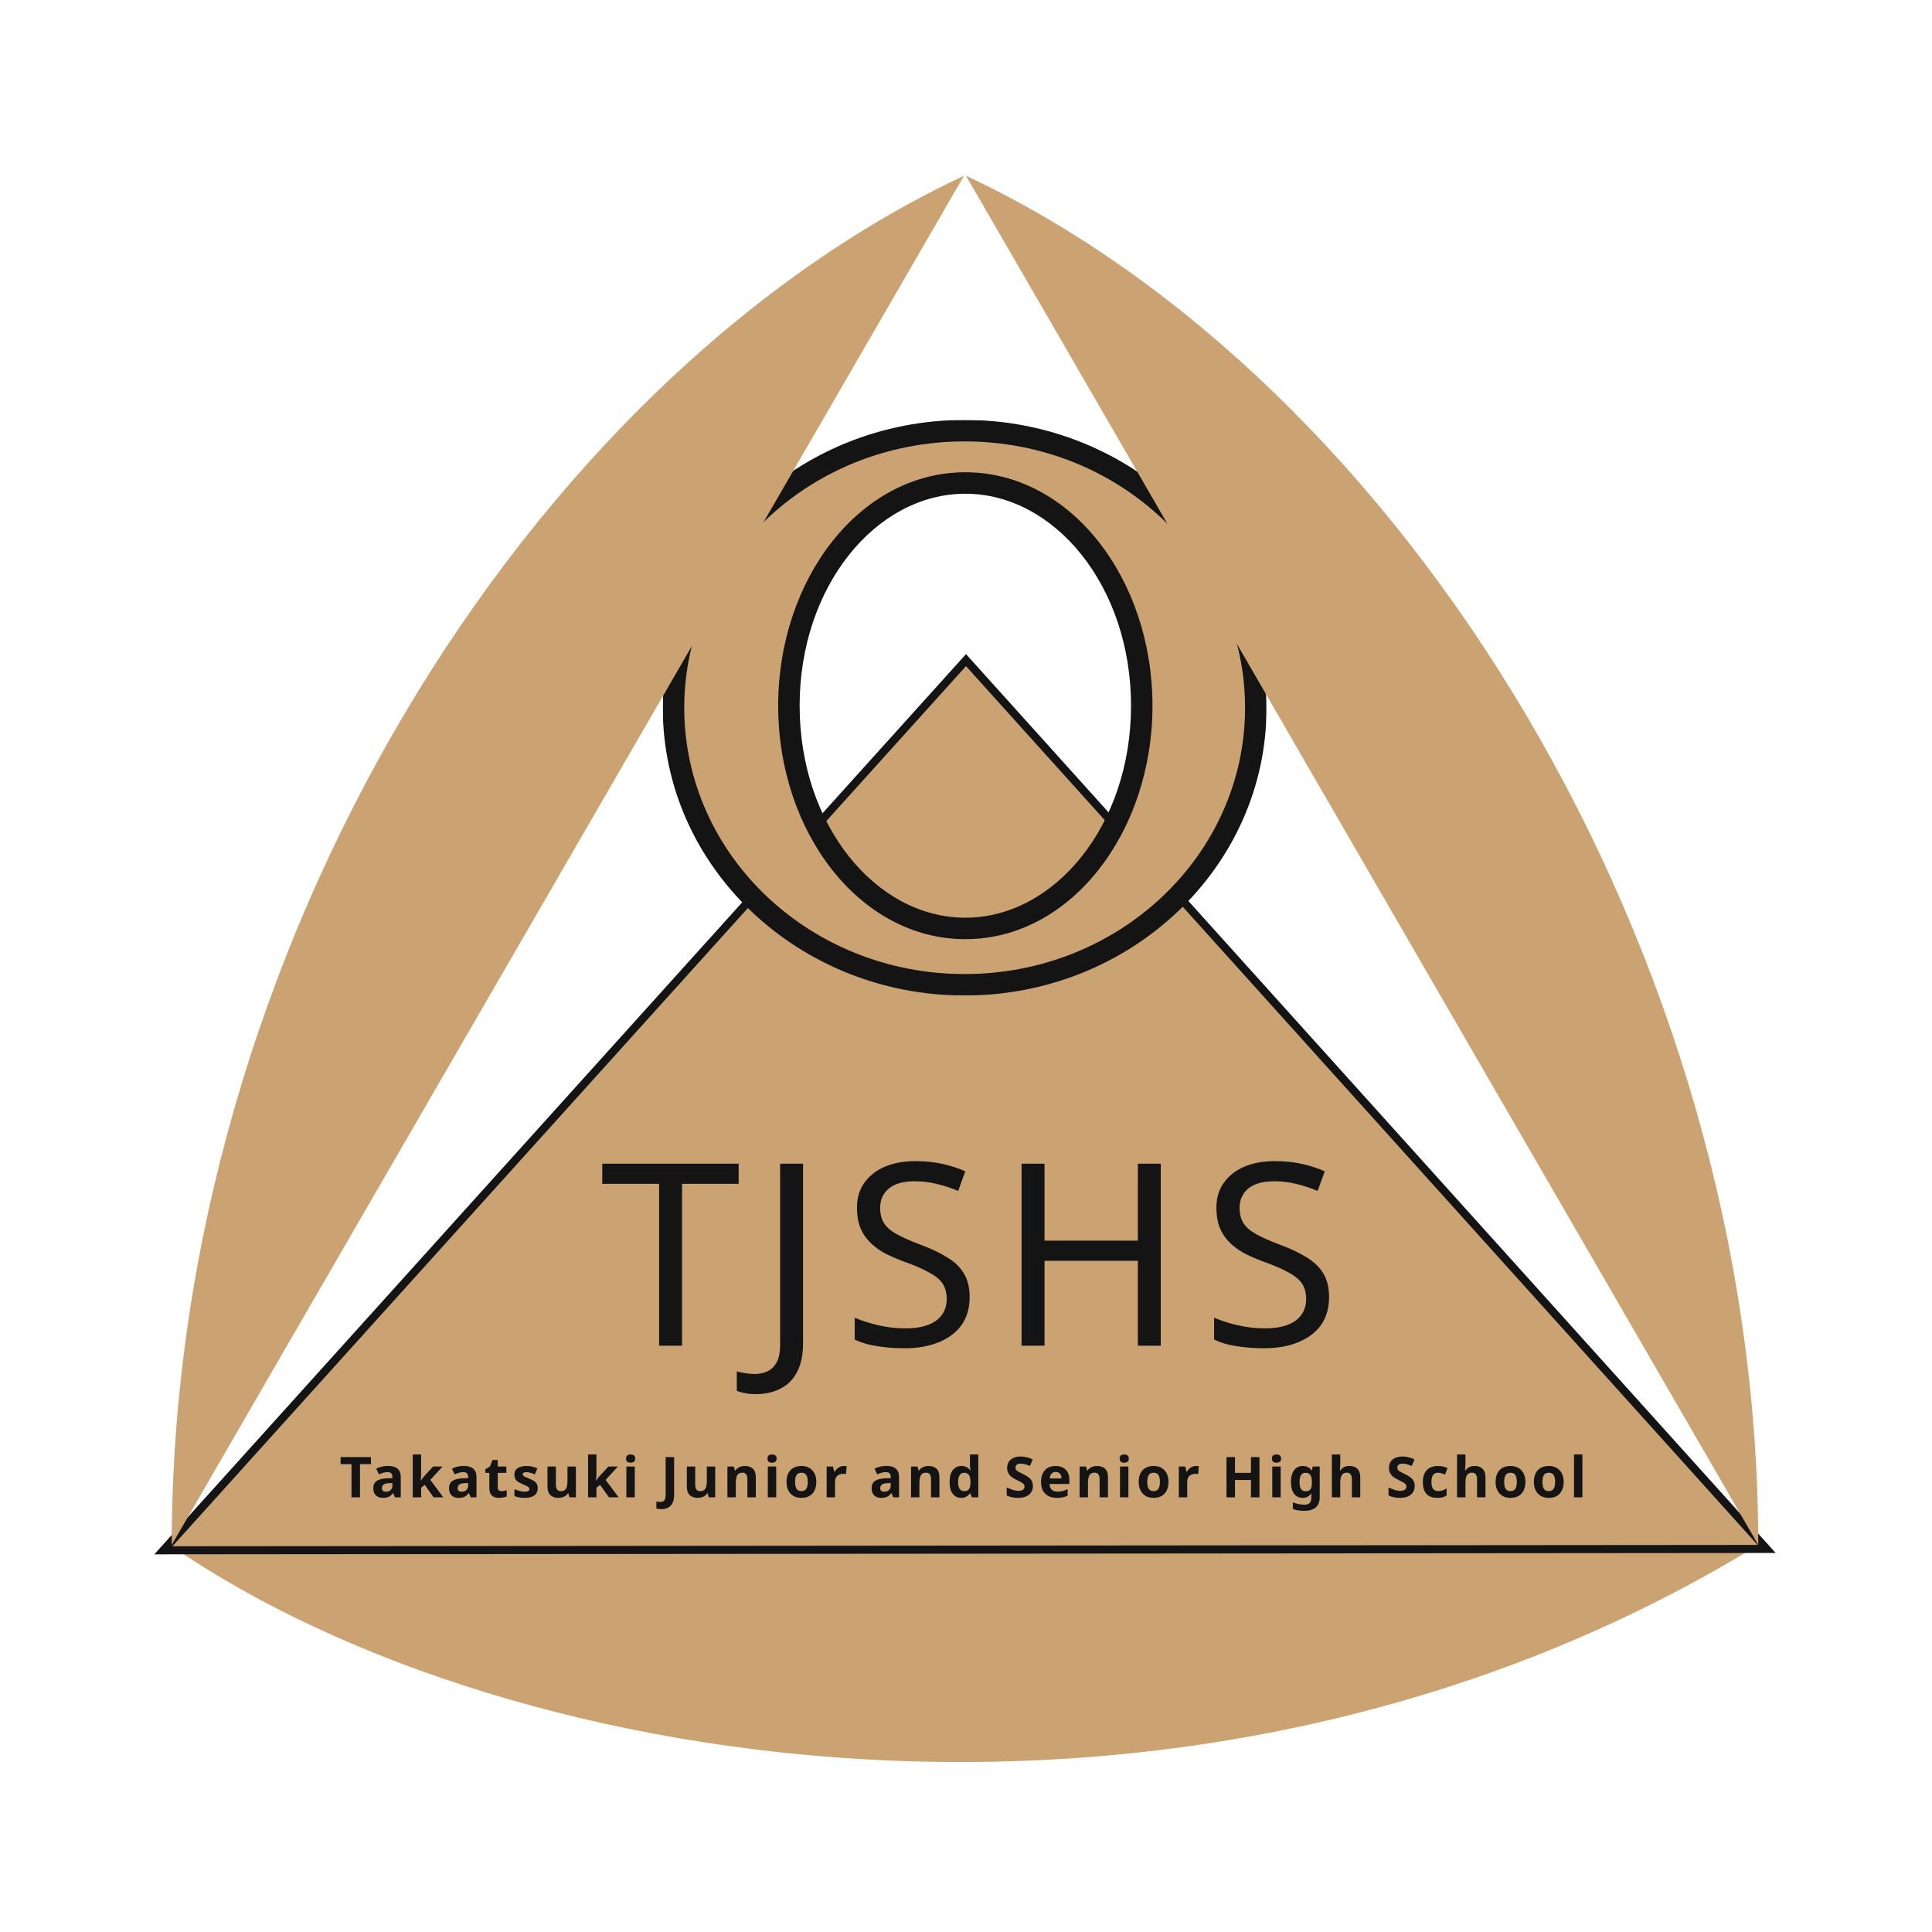 <svg width="1440" height="1440" viewBox="0 0 1440 1440" fill="none" xmlns="http://www.w3.org/2000/svg">
<path d="M128 1152.5L1310.5 1151.5C899.5 1403.5 383 1327.5 128 1152.5Z" fill="#CBA373"/>
<path d="M722.229 494.492L1312.23 1149.49L1316.73 1154.49L1310 1154.5L128.503 1155.5L121.75 1155.51L126.272 1150.49L717.772 494.491L720.001 492.019L722.229 494.492Z" fill="#CBA373" stroke="#141414" stroke-width="6"/>
<mask id="path-3-outside-1_1_2" maskUnits="userSpaceOnUse" x="494" y="313" width="450" height="429" fill="black">
<rect fill="white" x="494" y="313" width="450" height="429"/>
<path d="M719 321C838.846 321 936 413.453 936 527.5C936 641.547 838.846 734 719 734C599.154 734 502 641.547 502 527.5C502 413.453 599.154 321 719 321ZM719.5 360C646.875 360 588 434.321 588 526C588 617.679 646.875 692 719.5 692C792.125 692 851 617.679 851 526C851 434.321 792.125 360 719.5 360Z"/>
</mask>
<path d="M719 321C838.846 321 936 413.453 936 527.5C936 641.547 838.846 734 719 734C599.154 734 502 641.547 502 527.5C502 413.453 599.154 321 719 321ZM719.5 360C646.875 360 588 434.321 588 526C588 617.679 646.875 692 719.5 692C792.125 692 851 617.679 851 526C851 434.321 792.125 360 719.5 360Z" fill="#CBA373"/>
<path d="M719 321V329C834.806 329 928 418.241 928 527.5H936H944C944 408.666 842.886 313 719 313V321ZM936 527.5H928C928 636.759 834.806 726 719 726V734V742C842.886 742 944 646.334 944 527.5H936ZM719 734V726C603.194 726 510 636.759 510 527.5H502H494C494 646.334 595.114 742 719 742V734ZM502 527.5H510C510 418.241 603.194 329 719 329V321V313C595.114 313 494 408.666 494 527.5H502ZM719.5 360V352C640.819 352 580 431.741 580 526H588H596C596 436.901 652.93 368 719.5 368V360ZM588 526H580C580 620.259 640.819 700 719.5 700V692V684C652.93 684 596 615.099 596 526H588ZM719.5 692V700C798.181 700 859 620.259 859 526H851H843C843 615.099 786.07 684 719.5 684V692ZM851 526H859C859 431.741 798.181 352 719.5 352V360V368C786.07 368 843 436.901 843 526H851Z" fill="#141414" mask="url(#path-3-outside-1_1_2)"/>
<path d="M718.5 131L128 1151.5C128 708 394 283 718.5 131Z" fill="#CBA373"/>
<path d="M720 131L1310.5 1151.5C1310.5 708 1044.5 283 720 131Z" fill="#CBA373"/>
<path d="M508.37 1003H491.27V882.35H448.9V867.34H550.55V882.35H508.37V1003ZM563.216 1039.1C560.176 1039.1 557.516 1038.85 555.236 1038.34C552.956 1037.96 550.93 1037.39 549.156 1036.63V1022.19C551.183 1022.7 553.336 1023.14 555.616 1023.52C557.896 1023.9 560.303 1024.09 562.836 1024.09C566.003 1024.09 568.98 1023.46 571.766 1022.19C574.68 1020.92 577.023 1018.71 578.796 1015.54C580.57 1012.37 581.456 1007.94 581.456 1002.24V867.34H598.556V1000.91C598.556 1009.65 597.1 1016.81 594.186 1022.38C591.273 1028.08 587.156 1032.26 581.836 1034.92C576.516 1037.71 570.31 1039.1 563.216 1039.1ZM722.709 966.71C722.709 974.817 720.746 981.72 716.819 987.42C712.893 992.993 707.256 997.3 699.909 1000.34C692.689 1003.38 684.139 1004.9 674.259 1004.9C669.193 1004.9 664.316 1004.65 659.629 1004.14C655.069 1003.63 650.889 1002.94 647.089 1002.05C643.289 1001.04 639.933 999.833 637.019 998.44V982.1C641.579 984.127 647.216 985.963 653.929 987.61C660.769 989.257 667.799 990.08 675.019 990.08C681.733 990.08 687.369 989.193 691.929 987.42C696.489 985.647 699.909 983.113 702.189 979.82C704.469 976.527 705.609 972.663 705.609 968.23C705.609 963.797 704.659 960.06 702.759 957.02C700.859 953.98 697.566 951.193 692.879 948.66C688.319 946 681.923 943.213 673.689 940.3C667.863 938.147 662.733 935.867 658.299 933.46C653.993 930.927 650.383 928.077 647.469 924.91C644.556 921.743 642.339 918.133 640.819 914.08C639.426 910.027 638.729 905.34 638.729 900.02C638.729 892.8 640.566 886.657 644.239 881.59C647.913 876.397 652.979 872.407 659.439 869.62C666.026 866.833 673.563 865.44 682.049 865.44C689.523 865.44 696.363 866.137 702.569 867.53C708.776 868.923 714.413 870.76 719.479 873.04L714.159 887.67C709.473 885.643 704.343 883.933 698.769 882.54C693.323 881.147 687.623 880.45 681.669 880.45C675.969 880.45 671.219 881.273 667.419 882.92C663.619 884.567 660.769 886.91 658.869 889.95C656.969 892.863 656.019 896.283 656.019 900.21C656.019 904.77 656.969 908.57 658.869 911.61C660.769 914.65 663.873 917.373 668.179 919.78C672.486 922.187 678.313 924.783 685.659 927.57C693.639 930.483 700.353 933.65 705.799 937.07C711.373 940.363 715.553 944.353 718.339 949.04C721.253 953.727 722.709 959.617 722.709 966.71ZM865.177 1003H848.077V939.73H778.537V1003H761.437V867.34H778.537V924.72H848.077V867.34H865.177V1003ZM990.617 966.71C990.617 974.817 988.653 981.72 984.727 987.42C980.8 992.993 975.163 997.3 967.817 1000.34C960.597 1003.38 952.047 1004.9 942.167 1004.9C937.1 1004.9 932.223 1004.65 927.537 1004.14C922.977 1003.63 918.797 1002.94 914.997 1002.05C911.197 1001.04 907.84 999.833 904.927 998.44V982.1C909.487 984.127 915.123 985.963 921.837 987.61C928.677 989.257 935.707 990.08 942.927 990.08C949.64 990.08 955.277 989.193 959.837 987.42C964.397 985.647 967.817 983.113 970.097 979.82C972.377 976.527 973.517 972.663 973.517 968.23C973.517 963.797 972.567 960.06 970.667 957.02C968.767 953.98 965.473 951.193 960.787 948.66C956.227 946 949.83 943.213 941.597 940.3C935.77 938.147 930.64 935.867 926.207 933.46C921.9 930.927 918.29 928.077 915.377 924.91C912.463 921.743 910.247 918.133 908.727 914.08C907.333 910.027 906.637 905.34 906.637 900.02C906.637 892.8 908.473 886.657 912.147 881.59C915.82 876.397 920.887 872.407 927.347 869.62C933.933 866.833 941.47 865.44 949.957 865.44C957.43 865.44 964.27 866.137 970.477 867.53C976.683 868.923 982.32 870.76 987.387 873.04L982.067 887.67C977.38 885.643 972.25 883.933 966.677 882.54C961.23 881.147 955.53 880.45 949.577 880.45C943.877 880.45 939.127 881.273 935.327 882.92C931.527 884.567 928.677 886.91 926.777 889.95C924.877 892.863 923.927 896.283 923.927 900.21C923.927 904.77 924.877 908.57 926.777 911.61C928.677 914.65 931.78 917.373 936.087 919.78C940.393 922.187 946.22 924.783 953.567 927.57C961.547 930.483 968.26 933.65 973.707 937.07C979.28 940.363 983.46 944.353 986.247 949.04C989.16 953.727 990.617 959.617 990.617 966.71Z" fill="#141414"/>
<path d="M268.33 1116H261.988V1091.3H253.84V1086.01H276.478V1091.3H268.33V1116ZM289.163 1092.61C292.243 1092.61 294.595 1093.28 296.219 1094.62C297.871 1095.94 298.697 1097.97 298.697 1100.71V1116H294.329L293.111 1112.89H292.943C292.299 1113.7 291.627 1114.38 290.927 1114.91C290.255 1115.44 289.471 1115.82 288.575 1116.04C287.707 1116.29 286.629 1116.42 285.341 1116.42C283.997 1116.42 282.779 1116.17 281.687 1115.66C280.623 1115.13 279.783 1114.33 279.167 1113.27C278.551 1112.18 278.243 1110.81 278.243 1109.15C278.243 1106.72 279.097 1104.93 280.805 1103.78C282.513 1102.6 285.075 1101.96 288.491 1101.85L292.481 1101.72V1100.71C292.481 1099.51 292.159 1098.63 291.515 1098.07C290.899 1097.51 290.031 1097.23 288.911 1097.23C287.791 1097.23 286.699 1097.39 285.635 1097.73C284.571 1098.04 283.507 1098.43 282.443 1098.91L280.385 1094.66C281.617 1094.02 282.975 1093.52 284.459 1093.15C285.971 1092.79 287.539 1092.61 289.163 1092.61ZM290.045 1105.46C288.029 1105.51 286.629 1105.88 285.845 1106.55C285.061 1107.22 284.669 1108.1 284.669 1109.2C284.669 1110.15 284.949 1110.83 285.509 1111.25C286.069 1111.65 286.797 1111.84 287.693 1111.84C289.037 1111.84 290.171 1111.45 291.095 1110.67C292.019 1109.85 292.481 1108.72 292.481 1107.26V1105.37L290.045 1105.46ZM313.881 1098.36C313.881 1099.23 313.839 1100.1 313.755 1100.96C313.699 1101.8 313.629 1102.66 313.545 1103.53H313.629C313.909 1103.13 314.189 1102.74 314.469 1102.35C314.777 1101.96 315.085 1101.57 315.393 1101.17C315.701 1100.78 316.023 1100.4 316.359 1100.04L322.785 1093.07H329.841L320.727 1103.02L330.387 1116H323.163L316.569 1106.72L313.881 1108.86V1116H307.623V1084.08H313.881V1098.36ZM345.596 1092.61C348.676 1092.61 351.028 1093.28 352.652 1094.62C354.304 1095.94 355.13 1097.97 355.13 1100.71V1116H350.762L349.544 1112.89H349.376C348.732 1113.7 348.06 1114.38 347.36 1114.91C346.688 1115.44 345.904 1115.82 345.008 1116.04C344.14 1116.29 343.062 1116.42 341.774 1116.42C340.43 1116.42 339.212 1116.17 338.12 1115.66C337.056 1115.13 336.216 1114.33 335.6 1113.27C334.984 1112.18 334.676 1110.81 334.676 1109.15C334.676 1106.72 335.53 1104.93 337.238 1103.78C338.946 1102.6 341.508 1101.96 344.924 1101.85L348.914 1101.72V1100.71C348.914 1099.51 348.592 1098.63 347.948 1098.07C347.332 1097.51 346.464 1097.23 345.344 1097.23C344.224 1097.23 343.132 1097.39 342.068 1097.73C341.004 1098.04 339.94 1098.43 338.876 1098.91L336.818 1094.66C338.05 1094.02 339.408 1093.52 340.892 1093.15C342.404 1092.79 343.972 1092.61 345.596 1092.61ZM346.478 1105.46C344.462 1105.51 343.062 1105.88 342.278 1106.55C341.494 1107.22 341.102 1108.1 341.102 1109.2C341.102 1110.15 341.382 1110.83 341.942 1111.25C342.502 1111.65 343.23 1111.84 344.126 1111.84C345.47 1111.84 346.604 1111.45 347.528 1110.67C348.452 1109.85 348.914 1108.72 348.914 1107.26V1105.37L346.478 1105.46ZM373.715 1111.42C374.415 1111.42 375.087 1111.35 375.731 1111.21C376.375 1111.07 377.019 1110.9 377.663 1110.71V1115.37C376.991 1115.65 376.151 1115.89 375.143 1116.08C374.163 1116.31 373.085 1116.42 371.909 1116.42C370.537 1116.42 369.305 1116.2 368.213 1115.75C367.149 1115.3 366.295 1114.53 365.651 1113.44C365.035 1112.32 364.727 1110.78 364.727 1108.82V1097.77H361.745V1095.13L365.189 1093.03L366.995 1088.2H370.985V1093.07H377.411V1097.77H370.985V1108.82C370.985 1109.69 371.237 1110.34 371.741 1110.79C372.245 1111.21 372.903 1111.42 373.715 1111.42ZM400.788 1109.2C400.788 1110.74 400.424 1112.05 399.696 1113.14C398.968 1114.21 397.876 1115.02 396.42 1115.58C394.964 1116.14 393.158 1116.42 391.002 1116.42C389.406 1116.42 388.034 1116.31 386.886 1116.08C385.738 1115.89 384.59 1115.55 383.442 1115.08V1109.91C384.674 1110.47 386.004 1110.93 387.432 1111.3C388.86 1111.66 390.12 1111.84 391.212 1111.84C392.444 1111.84 393.312 1111.66 393.816 1111.3C394.348 1110.93 394.614 1110.46 394.614 1109.87C394.614 1109.48 394.502 1109.13 394.278 1108.82C394.082 1108.51 393.634 1108.16 392.934 1107.77C392.234 1107.38 391.142 1106.87 389.658 1106.26C388.23 1105.64 387.054 1105.04 386.13 1104.45C385.206 1103.83 384.52 1103.11 384.072 1102.27C383.624 1101.4 383.4 1100.32 383.4 1099.03C383.4 1096.9 384.226 1095.31 385.878 1094.24C387.53 1093.18 389.728 1092.65 392.472 1092.65C393.9 1092.65 395.258 1092.79 396.546 1093.07C397.834 1093.35 399.164 1093.81 400.536 1094.45L398.646 1098.95C397.89 1098.61 397.162 1098.32 396.462 1098.07C395.762 1097.81 395.076 1097.62 394.404 1097.48C393.76 1097.34 393.088 1097.27 392.388 1097.27C391.464 1097.27 390.764 1097.39 390.288 1097.65C389.84 1097.9 389.616 1098.28 389.616 1098.78C389.616 1099.14 389.728 1099.48 389.952 1099.79C390.204 1100.07 390.666 1100.38 391.338 1100.71C392.038 1101.05 393.06 1101.5 394.404 1102.06C395.72 1102.59 396.854 1103.15 397.806 1103.74C398.758 1104.3 399.486 1105.01 399.99 1105.88C400.522 1106.72 400.788 1107.82 400.788 1109.2ZM429.225 1093.07V1116H424.437L423.597 1113.06H423.261C422.785 1113.84 422.169 1114.49 421.413 1114.99C420.685 1115.47 419.873 1115.82 418.977 1116.04C418.081 1116.29 417.157 1116.42 416.205 1116.42C414.581 1116.42 413.153 1116.13 411.921 1115.54C410.689 1114.95 409.737 1114.04 409.065 1112.81C408.393 1111.58 408.057 1109.98 408.057 1108.02V1093.07H414.315V1106.47C414.315 1108.09 414.609 1109.32 415.197 1110.16C415.785 1111 416.723 1111.42 418.011 1111.42C419.299 1111.42 420.293 1111.13 420.993 1110.54C421.721 1109.95 422.225 1109.1 422.505 1107.98C422.813 1106.86 422.967 1105.49 422.967 1103.86V1093.07H429.225ZM444.565 1098.36C444.565 1099.23 444.523 1100.1 444.439 1100.96C444.383 1101.8 444.313 1102.66 444.229 1103.53H444.313C444.593 1103.13 444.873 1102.74 445.153 1102.35C445.461 1101.96 445.769 1101.57 446.077 1101.17C446.385 1100.78 446.707 1100.4 447.043 1100.04L453.469 1093.07H460.525L451.411 1103.02L461.071 1116H453.847L447.253 1106.72L444.565 1108.86V1116H438.307V1084.08H444.565V1098.36ZM473.13 1093.07V1116H466.872V1093.07H473.13ZM470.022 1084.08C470.946 1084.08 471.744 1084.3 472.416 1084.75C473.088 1085.17 473.424 1085.97 473.424 1087.15C473.424 1088.29 473.088 1089.09 472.416 1089.54C471.744 1089.99 470.946 1090.21 470.022 1090.21C469.07 1090.21 468.258 1089.99 467.586 1089.54C466.942 1089.09 466.62 1088.29 466.62 1087.15C466.62 1085.97 466.942 1085.17 467.586 1084.75C468.258 1084.3 469.07 1084.08 470.022 1084.08ZM492.973 1124.82C492.161 1124.82 491.447 1124.76 490.831 1124.65C490.215 1124.57 489.683 1124.47 489.235 1124.36V1119.07C489.683 1119.18 490.159 1119.28 490.663 1119.36C491.139 1119.44 491.657 1119.49 492.217 1119.49C492.945 1119.49 493.603 1119.35 494.191 1119.07C494.807 1118.79 495.283 1118.25 495.619 1117.47C495.955 1116.69 496.123 1115.57 496.123 1114.11V1086.01H502.465V1114.07C502.465 1116.64 502.059 1118.72 501.247 1120.28C500.463 1121.88 499.357 1123.03 497.929 1123.73C496.501 1124.46 494.849 1124.82 492.973 1124.82ZM533.085 1093.07V1116H528.297L527.457 1113.06H527.121C526.645 1113.84 526.029 1114.49 525.273 1114.99C524.545 1115.47 523.733 1115.82 522.837 1116.04C521.941 1116.29 521.017 1116.42 520.065 1116.42C518.441 1116.42 517.013 1116.13 515.781 1115.54C514.549 1114.95 513.597 1114.04 512.925 1112.81C512.253 1111.58 511.917 1109.98 511.917 1108.02V1093.07H518.175V1106.47C518.175 1108.09 518.469 1109.32 519.057 1110.16C519.645 1111 520.583 1111.42 521.871 1111.42C523.159 1111.42 524.153 1111.13 524.853 1110.54C525.581 1109.95 526.085 1109.1 526.365 1107.98C526.673 1106.86 526.827 1105.49 526.827 1103.86V1093.07H533.085ZM555.186 1092.65C557.65 1092.65 559.624 1093.32 561.108 1094.66C562.592 1095.98 563.334 1098.11 563.334 1101.05V1116H557.076V1102.6C557.076 1100.95 556.782 1099.72 556.194 1098.91C555.606 1098.07 554.668 1097.65 553.38 1097.65C551.476 1097.65 550.174 1098.3 549.474 1099.62C548.774 1100.91 548.424 1102.77 548.424 1105.21V1116H542.166V1093.07H546.954L547.794 1096.01H548.13C548.634 1095.22 549.25 1094.59 549.978 1094.12C550.706 1093.61 551.518 1093.25 552.414 1093.03C553.31 1092.77 554.234 1092.65 555.186 1092.65ZM578.548 1093.07V1116H572.29V1093.07H578.548ZM575.44 1084.08C576.364 1084.08 577.162 1084.3 577.834 1084.75C578.506 1085.17 578.842 1085.97 578.842 1087.15C578.842 1088.29 578.506 1089.09 577.834 1089.54C577.162 1089.99 576.364 1090.21 575.44 1090.21C574.488 1090.21 573.676 1089.99 573.004 1089.54C572.36 1089.09 572.038 1088.29 572.038 1087.15C572.038 1085.97 572.36 1085.17 573.004 1084.75C573.676 1084.3 574.488 1084.08 575.44 1084.08ZM608.439 1104.49C608.439 1106.4 608.173 1108.09 607.641 1109.57C607.137 1111.06 606.395 1112.32 605.415 1113.35C604.463 1114.36 603.301 1115.13 601.929 1115.66C600.557 1116.17 599.003 1116.42 597.267 1116.42C595.671 1116.42 594.187 1116.17 592.815 1115.66C591.471 1115.13 590.309 1114.36 589.329 1113.35C588.349 1112.32 587.579 1111.06 587.019 1109.57C586.487 1108.09 586.221 1106.4 586.221 1104.49C586.221 1101.94 586.669 1099.8 587.565 1098.07C588.461 1096.3 589.749 1094.96 591.429 1094.03C593.109 1093.11 595.097 1092.65 597.393 1092.65C599.549 1092.65 601.453 1093.11 603.105 1094.03C604.757 1094.96 606.059 1096.3 607.011 1098.07C607.963 1099.8 608.439 1101.94 608.439 1104.49ZM592.605 1104.49C592.605 1106 592.759 1107.28 593.067 1108.31C593.403 1109.32 593.921 1110.09 594.621 1110.62C595.321 1111.13 596.231 1111.38 597.351 1111.38C598.471 1111.38 599.367 1111.13 600.039 1110.62C600.739 1110.09 601.243 1109.32 601.551 1108.31C601.887 1107.28 602.055 1106 602.055 1104.49C602.055 1102.98 601.887 1101.72 601.551 1100.71C601.243 1099.7 600.739 1098.95 600.039 1098.44C599.339 1097.94 598.429 1097.69 597.309 1097.69C595.657 1097.69 594.453 1098.26 593.697 1099.41C592.969 1100.53 592.605 1102.22 592.605 1104.49ZM628.941 1092.65C629.249 1092.65 629.613 1092.66 630.033 1092.69C630.453 1092.72 630.789 1092.76 631.041 1092.82L630.579 1098.7C630.383 1098.64 630.089 1098.6 629.697 1098.57C629.333 1098.51 629.011 1098.49 628.731 1098.49C627.919 1098.49 627.135 1098.6 626.379 1098.82C625.623 1099.02 624.937 1099.34 624.321 1099.79C623.733 1100.24 623.257 1100.84 622.893 1101.59C622.557 1102.32 622.389 1103.23 622.389 1104.32V1116H616.131V1093.07H620.877L621.801 1096.93H622.095C622.543 1096.15 623.103 1095.43 623.775 1094.79C624.447 1094.15 625.217 1093.63 626.085 1093.24C626.981 1092.84 627.933 1092.65 628.941 1092.65ZM660.561 1092.61C663.641 1092.61 665.993 1093.28 667.617 1094.62C669.269 1095.94 670.095 1097.97 670.095 1100.71V1116H665.727L664.509 1112.89H664.341C663.697 1113.7 663.025 1114.38 662.325 1114.91C661.653 1115.44 660.869 1115.82 659.973 1116.04C659.105 1116.29 658.027 1116.42 656.739 1116.42C655.395 1116.42 654.177 1116.17 653.085 1115.66C652.021 1115.13 651.181 1114.33 650.565 1113.27C649.949 1112.18 649.641 1110.81 649.641 1109.15C649.641 1106.72 650.495 1104.93 652.203 1103.78C653.911 1102.6 656.473 1101.96 659.889 1101.85L663.879 1101.72V1100.71C663.879 1099.51 663.557 1098.63 662.913 1098.07C662.297 1097.51 661.429 1097.23 660.309 1097.23C659.189 1097.23 658.097 1097.39 657.033 1097.73C655.969 1098.04 654.905 1098.43 653.841 1098.91L651.783 1094.66C653.015 1094.02 654.373 1093.52 655.857 1093.15C657.369 1092.79 658.937 1092.61 660.561 1092.61ZM661.443 1105.46C659.427 1105.51 658.027 1105.88 657.243 1106.55C656.459 1107.22 656.067 1108.1 656.067 1109.2C656.067 1110.15 656.347 1110.83 656.907 1111.25C657.467 1111.65 658.195 1111.84 659.091 1111.84C660.435 1111.84 661.569 1111.45 662.493 1110.67C663.417 1109.85 663.879 1108.72 663.879 1107.26V1105.37L661.443 1105.46ZM692.041 1092.65C694.505 1092.65 696.479 1093.32 697.963 1094.66C699.447 1095.98 700.189 1098.11 700.189 1101.05V1116H693.931V1102.6C693.931 1100.95 693.637 1099.72 693.049 1098.91C692.461 1098.07 691.523 1097.65 690.235 1097.65C688.331 1097.65 687.029 1098.3 686.329 1099.62C685.629 1100.91 685.279 1102.77 685.279 1105.21V1116H679.021V1093.07H683.809L684.649 1096.01H684.985C685.489 1095.22 686.105 1094.59 686.833 1094.12C687.561 1093.61 688.373 1093.25 689.269 1093.03C690.165 1092.77 691.089 1092.65 692.041 1092.65ZM716.41 1116.42C713.862 1116.42 711.776 1115.43 710.152 1113.44C708.556 1111.42 707.758 1108.47 707.758 1104.58C707.758 1100.66 708.57 1097.69 710.194 1095.67C711.818 1093.66 713.946 1092.65 716.578 1092.65C717.67 1092.65 718.636 1092.8 719.476 1093.11C720.316 1093.39 721.03 1093.78 721.618 1094.29C722.234 1094.79 722.752 1095.36 723.172 1096.01H723.382C723.298 1095.56 723.2 1094.92 723.088 1094.08C722.976 1093.21 722.92 1092.33 722.92 1091.43V1084.08H729.178V1116H724.39L723.172 1113.02H722.92C722.528 1113.63 722.024 1114.21 721.408 1114.74C720.82 1115.24 720.12 1115.65 719.308 1115.96C718.496 1116.27 717.53 1116.42 716.41 1116.42ZM718.594 1111.42C720.33 1111.42 721.548 1110.92 722.248 1109.91C722.948 1108.87 723.312 1107.33 723.34 1105.29V1104.62C723.34 1102.38 722.99 1100.67 722.29 1099.49C721.618 1098.32 720.358 1097.73 718.51 1097.73C717.138 1097.73 716.06 1098.33 715.276 1099.54C714.492 1100.71 714.1 1102.42 714.1 1104.66C714.1 1106.9 714.492 1108.59 715.276 1109.74C716.06 1110.86 717.166 1111.42 718.594 1111.42ZM769.859 1107.68C769.859 1109.45 769.425 1110.99 768.557 1112.3C767.689 1113.62 766.429 1114.64 764.777 1115.37C763.153 1116.07 761.165 1116.42 758.813 1116.42C757.777 1116.42 756.755 1116.35 755.747 1116.21C754.767 1116.07 753.815 1115.87 752.891 1115.62C751.995 1115.34 751.141 1115.01 750.329 1114.61V1108.69C751.757 1109.31 753.227 1109.88 754.739 1110.41C756.279 1110.92 757.805 1111.17 759.317 1111.17C760.353 1111.17 761.179 1111.03 761.795 1110.75C762.439 1110.47 762.901 1110.09 763.181 1109.62C763.489 1109.14 763.643 1108.59 763.643 1107.98C763.643 1107.22 763.377 1106.58 762.845 1106.05C762.341 1105.51 761.655 1105.02 760.787 1104.58C759.919 1104.1 758.925 1103.6 757.805 1103.06C757.105 1102.73 756.349 1102.34 755.537 1101.89C754.725 1101.41 753.941 1100.84 753.185 1100.17C752.457 1099.47 751.855 1098.63 751.379 1097.65C750.903 1096.67 750.665 1095.49 750.665 1094.12C750.665 1092.33 751.071 1090.8 751.883 1089.54C752.723 1088.25 753.899 1087.27 755.411 1086.6C756.951 1085.93 758.757 1085.59 760.829 1085.59C762.397 1085.59 763.881 1085.77 765.281 1086.14C766.709 1086.5 768.193 1087.02 769.733 1087.69L767.675 1092.65C766.303 1092.09 765.071 1091.65 763.979 1091.35C762.887 1091.04 761.767 1090.88 760.619 1090.88C759.835 1090.88 759.163 1091.01 758.603 1091.26C758.043 1091.51 757.609 1091.86 757.301 1092.31C757.021 1092.76 756.881 1093.29 756.881 1093.91C756.881 1094.61 757.091 1095.21 757.511 1095.71C757.931 1096.19 758.561 1096.65 759.401 1097.1C760.241 1097.55 761.291 1098.08 762.551 1098.7C764.091 1099.42 765.393 1100.18 766.457 1100.96C767.549 1101.75 768.389 1102.67 768.977 1103.74C769.565 1104.8 769.859 1106.12 769.859 1107.68ZM786.775 1092.65C788.903 1092.65 790.723 1093.05 792.235 1093.87C793.775 1094.68 794.965 1095.85 795.805 1097.39C796.645 1098.93 797.065 1100.82 797.065 1103.06V1106.09H782.281C782.337 1107.85 782.855 1109.24 783.835 1110.25C784.843 1111.25 786.229 1111.76 787.993 1111.76C789.477 1111.76 790.821 1111.62 792.025 1111.34C793.229 1111.03 794.475 1110.57 795.763 1109.95V1114.78C794.643 1115.34 793.453 1115.75 792.193 1116C790.961 1116.28 789.463 1116.42 787.699 1116.42C785.403 1116.42 783.373 1116 781.609 1115.16C779.845 1114.29 778.459 1112.99 777.451 1111.25C776.443 1109.52 775.939 1107.33 775.939 1104.7C775.939 1102.01 776.387 1099.79 777.283 1098.02C778.207 1096.23 779.481 1094.89 781.105 1093.99C782.729 1093.1 784.619 1092.65 786.775 1092.65ZM786.817 1097.1C785.613 1097.1 784.605 1097.49 783.793 1098.28C783.009 1099.06 782.547 1100.28 782.407 1101.93H791.185C791.185 1101.01 791.017 1100.18 790.681 1099.45C790.373 1098.72 789.897 1098.15 789.253 1097.73C788.609 1097.31 787.797 1097.1 786.817 1097.1ZM817.68 1092.65C820.144 1092.65 822.118 1093.32 823.602 1094.66C825.086 1095.98 825.828 1098.11 825.828 1101.05V1116H819.57V1102.6C819.57 1100.95 819.276 1099.72 818.688 1098.91C818.1 1098.07 817.162 1097.65 815.874 1097.65C813.97 1097.65 812.668 1098.3 811.968 1099.62C811.268 1100.91 810.918 1102.77 810.918 1105.21V1116H804.66V1093.07H809.448L810.288 1096.01H810.624C811.128 1095.22 811.744 1094.59 812.472 1094.12C813.2 1093.61 814.012 1093.25 814.908 1093.03C815.804 1092.77 816.728 1092.65 817.68 1092.65ZM841.041 1093.07V1116H834.783V1093.07H841.041ZM837.933 1084.08C838.857 1084.08 839.655 1084.3 840.327 1084.75C840.999 1085.17 841.335 1085.97 841.335 1087.15C841.335 1088.29 840.999 1089.09 840.327 1089.54C839.655 1089.99 838.857 1090.21 837.933 1090.21C836.981 1090.21 836.169 1089.99 835.497 1089.54C834.853 1089.09 834.531 1088.29 834.531 1087.15C834.531 1085.97 834.853 1085.17 835.497 1084.75C836.169 1084.3 836.981 1084.08 837.933 1084.08ZM870.932 1104.49C870.932 1106.4 870.666 1108.09 870.134 1109.57C869.63 1111.06 868.888 1112.32 867.908 1113.35C866.956 1114.36 865.794 1115.13 864.422 1115.66C863.05 1116.17 861.496 1116.42 859.76 1116.42C858.164 1116.42 856.68 1116.17 855.308 1115.66C853.964 1115.13 852.802 1114.36 851.822 1113.35C850.842 1112.32 850.072 1111.06 849.512 1109.57C848.98 1108.09 848.714 1106.4 848.714 1104.49C848.714 1101.94 849.162 1099.8 850.058 1098.07C850.954 1096.3 852.242 1094.96 853.922 1094.03C855.602 1093.11 857.59 1092.65 859.886 1092.65C862.042 1092.65 863.946 1093.11 865.598 1094.03C867.25 1094.96 868.552 1096.3 869.504 1098.07C870.456 1099.8 870.932 1101.94 870.932 1104.49ZM855.098 1104.49C855.098 1106 855.252 1107.28 855.56 1108.31C855.896 1109.32 856.414 1110.09 857.114 1110.62C857.814 1111.13 858.724 1111.38 859.844 1111.38C860.964 1111.38 861.86 1111.13 862.532 1110.62C863.232 1110.09 863.736 1109.32 864.044 1108.31C864.38 1107.28 864.548 1106 864.548 1104.49C864.548 1102.98 864.38 1101.72 864.044 1100.71C863.736 1099.7 863.232 1098.95 862.532 1098.44C861.832 1097.94 860.922 1097.69 859.802 1097.69C858.15 1097.69 856.946 1098.26 856.19 1099.41C855.462 1100.53 855.098 1102.22 855.098 1104.49ZM891.434 1092.65C891.742 1092.65 892.106 1092.66 892.526 1092.69C892.946 1092.72 893.282 1092.76 893.534 1092.82L893.072 1098.7C892.876 1098.64 892.582 1098.6 892.19 1098.57C891.826 1098.51 891.504 1098.49 891.224 1098.49C890.412 1098.49 889.628 1098.6 888.872 1098.82C888.116 1099.02 887.43 1099.34 886.814 1099.79C886.226 1100.24 885.75 1100.84 885.386 1101.59C885.05 1102.32 884.882 1103.23 884.882 1104.32V1116H878.624V1093.07H883.37L884.294 1096.93H884.588C885.036 1096.15 885.596 1095.43 886.268 1094.79C886.94 1094.15 887.71 1093.63 888.578 1093.24C889.474 1092.84 890.426 1092.65 891.434 1092.65ZM938.721 1116H932.379V1103.06H920.493V1116H914.151V1086.01H920.493V1097.77H932.379V1086.01H938.721V1116ZM954.54 1093.07V1116H948.282V1093.07H954.54ZM951.432 1084.08C952.356 1084.08 953.154 1084.3 953.826 1084.75C954.498 1085.17 954.834 1085.97 954.834 1087.15C954.834 1088.29 954.498 1089.09 953.826 1089.54C953.154 1089.99 952.356 1090.21 951.432 1090.21C950.48 1090.21 949.668 1089.99 948.996 1089.54C948.352 1089.09 948.03 1088.29 948.03 1087.15C948.03 1085.97 948.352 1085.17 948.996 1084.75C949.668 1084.3 950.48 1084.08 951.432 1084.08ZM971.033 1092.65C972.433 1092.65 973.693 1092.93 974.813 1093.49C975.933 1094.05 976.885 1094.89 977.669 1096.01H977.837L978.341 1093.07H983.633V1116.04C983.633 1118.23 983.199 1120.06 982.331 1121.54C981.491 1123.03 980.217 1124.15 978.509 1124.9C976.801 1125.69 974.687 1126.08 972.167 1126.08C970.543 1126.08 969.031 1125.98 967.631 1125.79C966.259 1125.59 964.915 1125.24 963.599 1124.74V1119.74C964.551 1120.13 965.503 1120.45 966.455 1120.7C967.435 1120.98 968.429 1121.18 969.437 1121.29C970.473 1121.43 971.509 1121.5 972.545 1121.5C974.169 1121.5 975.373 1121.07 976.157 1120.2C976.969 1119.33 977.375 1118.03 977.375 1116.29V1115.83C977.375 1115.36 977.389 1114.87 977.417 1114.36C977.473 1113.86 977.515 1113.41 977.543 1113.02H977.375C976.591 1114.22 975.653 1115.09 974.561 1115.62C973.469 1116.15 972.237 1116.42 970.865 1116.42C968.149 1116.42 966.021 1115.38 964.481 1113.31C962.969 1111.21 962.213 1108.3 962.213 1104.58C962.213 1102.06 962.563 1099.91 963.263 1098.15C963.963 1096.36 964.971 1095 966.287 1094.08C967.631 1093.12 969.213 1092.65 971.033 1092.65ZM973.007 1097.73C972.027 1097.73 971.201 1098 970.529 1098.53C969.885 1099.03 969.395 1099.8 969.059 1100.84C968.751 1101.85 968.597 1103.12 968.597 1104.66C968.597 1106.96 968.961 1108.68 969.689 1109.83C970.417 1110.95 971.551 1111.51 973.091 1111.51C973.903 1111.51 974.603 1111.41 975.191 1111.21C975.779 1110.99 976.255 1110.64 976.619 1110.16C977.011 1109.66 977.305 1109.01 977.501 1108.23C977.697 1107.45 977.795 1106.49 977.795 1105.37V1104.62C977.795 1102.97 977.627 1101.64 977.291 1100.63C976.955 1099.62 976.437 1098.89 975.737 1098.44C975.037 1097.97 974.127 1097.73 973.007 1097.73ZM998.955 1090.59C998.955 1091.71 998.913 1092.79 998.829 1093.82C998.773 1094.86 998.717 1095.59 998.661 1096.01H998.997C999.501 1095.22 1000.09 1094.59 1000.76 1094.12C1001.43 1093.61 1002.17 1093.25 1002.99 1093.03C1003.83 1092.77 1004.71 1092.65 1005.63 1092.65C1007.28 1092.65 1008.73 1092.94 1009.96 1093.53C1011.19 1094.12 1012.14 1095.03 1012.81 1096.26C1013.51 1097.49 1013.86 1099.09 1013.86 1101.05V1116H1007.61V1102.6C1007.61 1100.95 1007.3 1099.72 1006.68 1098.91C1006.09 1098.07 1005.17 1097.65 1003.91 1097.65C1002.65 1097.65 1001.66 1097.94 1000.93 1098.53C1000.23 1099.12 999.725 1099.97 999.417 1101.09C999.109 1102.21 998.955 1103.58 998.955 1105.21V1116H992.697V1084.08H998.955V1090.59ZM1054.44 1107.68C1054.44 1109.45 1054 1110.99 1053.13 1112.3C1052.27 1113.62 1051.01 1114.64 1049.35 1115.37C1047.73 1116.07 1045.74 1116.42 1043.39 1116.42C1042.35 1116.42 1041.33 1116.35 1040.32 1116.21C1039.34 1116.07 1038.39 1115.87 1037.47 1115.62C1036.57 1115.34 1035.72 1115.01 1034.91 1114.61V1108.69C1036.33 1109.31 1037.8 1109.88 1039.32 1110.41C1040.86 1110.92 1042.38 1111.17 1043.89 1111.17C1044.93 1111.17 1045.76 1111.03 1046.37 1110.75C1047.02 1110.47 1047.48 1110.09 1047.76 1109.62C1048.07 1109.14 1048.22 1108.59 1048.22 1107.98C1048.22 1107.22 1047.95 1106.58 1047.42 1106.05C1046.92 1105.51 1046.23 1105.02 1045.36 1104.58C1044.5 1104.1 1043.5 1103.6 1042.38 1103.06C1041.68 1102.73 1040.93 1102.34 1040.11 1101.89C1039.3 1101.41 1038.52 1100.84 1037.76 1100.17C1037.03 1099.47 1036.43 1098.63 1035.96 1097.65C1035.48 1096.67 1035.24 1095.49 1035.24 1094.12C1035.24 1092.33 1035.65 1090.8 1036.46 1089.54C1037.3 1088.25 1038.48 1087.27 1039.99 1086.6C1041.53 1085.93 1043.33 1085.59 1045.41 1085.59C1046.97 1085.59 1048.46 1085.77 1049.86 1086.14C1051.29 1086.5 1052.77 1087.02 1054.31 1087.69L1052.25 1092.65C1050.88 1092.09 1049.65 1091.65 1048.56 1091.35C1047.46 1091.04 1046.34 1090.88 1045.2 1090.88C1044.41 1090.88 1043.74 1091.01 1043.18 1091.26C1042.62 1091.51 1042.19 1091.86 1041.88 1092.31C1041.6 1092.76 1041.46 1093.29 1041.46 1093.91C1041.46 1094.61 1041.67 1095.21 1042.09 1095.71C1042.51 1096.19 1043.14 1096.65 1043.98 1097.1C1044.82 1097.55 1045.87 1098.08 1047.13 1098.7C1048.67 1099.42 1049.97 1100.18 1051.03 1100.96C1052.13 1101.75 1052.97 1102.67 1053.55 1103.74C1054.14 1104.8 1054.44 1106.12 1054.44 1107.68ZM1071.23 1116.42C1068.96 1116.42 1067.03 1116.01 1065.43 1115.2C1063.84 1114.36 1062.62 1113.07 1061.78 1111.34C1060.94 1109.6 1060.52 1107.38 1060.52 1104.66C1060.52 1101.86 1060.99 1099.58 1061.95 1097.81C1062.9 1096.05 1064.21 1094.75 1065.89 1093.91C1067.6 1093.07 1069.56 1092.65 1071.77 1092.65C1073.34 1092.65 1074.7 1092.8 1075.85 1093.11C1077.02 1093.42 1078.05 1093.78 1078.91 1094.2L1077.07 1099.03C1076.09 1098.64 1075.16 1098.32 1074.29 1098.07C1073.45 1097.81 1072.61 1097.69 1071.77 1097.69C1070.68 1097.69 1069.77 1097.95 1069.04 1098.49C1068.32 1098.99 1067.77 1099.76 1067.41 1100.8C1067.07 1101.8 1066.9 1103.08 1066.9 1104.62C1066.9 1106.13 1067.08 1107.39 1067.45 1108.4C1067.84 1109.38 1068.4 1110.12 1069.13 1110.62C1069.86 1111.1 1070.74 1111.34 1071.77 1111.34C1073.09 1111.34 1074.25 1111.17 1075.26 1110.83C1076.27 1110.47 1077.25 1109.98 1078.2 1109.36V1114.7C1077.25 1115.31 1076.24 1115.75 1075.18 1116C1074.14 1116.28 1072.82 1116.42 1071.23 1116.42ZM1092.26 1090.59C1092.26 1091.71 1092.21 1092.79 1092.13 1093.82C1092.07 1094.86 1092.02 1095.59 1091.96 1096.01H1092.3C1092.8 1095.22 1093.39 1094.59 1094.06 1094.12C1094.73 1093.61 1095.48 1093.25 1096.29 1093.03C1097.13 1092.77 1098.01 1092.65 1098.93 1092.65C1100.59 1092.65 1102.03 1092.94 1103.26 1093.53C1104.49 1094.12 1105.44 1095.03 1106.12 1096.26C1106.82 1097.49 1107.17 1099.09 1107.17 1101.05V1116H1100.91V1102.6C1100.91 1100.95 1100.6 1099.72 1099.98 1098.91C1099.4 1098.07 1098.47 1097.65 1097.21 1097.65C1095.95 1097.65 1094.96 1097.94 1094.23 1098.53C1093.53 1099.12 1093.03 1099.97 1092.72 1101.09C1092.41 1102.21 1092.26 1103.58 1092.26 1105.21V1116H1086V1084.08H1092.26V1090.59ZM1136.95 1104.49C1136.95 1106.4 1136.69 1108.09 1136.15 1109.57C1135.65 1111.06 1134.91 1112.32 1133.93 1113.35C1132.98 1114.36 1131.81 1115.13 1130.44 1115.66C1129.07 1116.17 1127.52 1116.42 1125.78 1116.42C1124.18 1116.42 1122.7 1116.17 1121.33 1115.66C1119.98 1115.13 1118.82 1114.36 1117.84 1113.35C1116.86 1112.32 1116.09 1111.06 1115.53 1109.57C1115 1108.09 1114.73 1106.4 1114.73 1104.49C1114.73 1101.94 1115.18 1099.8 1116.08 1098.07C1116.97 1096.3 1118.26 1094.96 1119.94 1094.03C1121.62 1093.11 1123.61 1092.65 1125.91 1092.65C1128.06 1092.65 1129.97 1093.11 1131.62 1094.03C1133.27 1094.96 1134.57 1096.3 1135.52 1098.07C1136.48 1099.8 1136.95 1101.94 1136.95 1104.49ZM1121.12 1104.49C1121.12 1106 1121.27 1107.28 1121.58 1108.31C1121.92 1109.32 1122.43 1110.09 1123.13 1110.62C1123.83 1111.13 1124.74 1111.38 1125.86 1111.38C1126.98 1111.38 1127.88 1111.13 1128.55 1110.62C1129.25 1110.09 1129.76 1109.32 1130.06 1108.31C1130.4 1107.28 1130.57 1106 1130.57 1104.49C1130.57 1102.98 1130.4 1101.72 1130.06 1100.71C1129.76 1099.7 1129.25 1098.95 1128.55 1098.44C1127.85 1097.94 1126.94 1097.69 1125.82 1097.69C1124.17 1097.69 1122.97 1098.26 1122.21 1099.41C1121.48 1100.53 1121.12 1102.22 1121.12 1104.49ZM1165.48 1104.49C1165.48 1106.4 1165.21 1108.09 1164.68 1109.57C1164.17 1111.06 1163.43 1112.32 1162.45 1113.35C1161.5 1114.36 1160.34 1115.13 1158.97 1115.66C1157.59 1116.17 1156.04 1116.42 1154.3 1116.42C1152.71 1116.42 1151.22 1116.17 1149.85 1115.66C1148.51 1115.13 1147.35 1114.36 1146.37 1113.35C1145.39 1112.32 1144.62 1111.06 1144.06 1109.57C1143.52 1108.09 1143.26 1106.4 1143.26 1104.49C1143.26 1101.94 1143.71 1099.8 1144.6 1098.07C1145.5 1096.3 1146.79 1094.96 1148.47 1094.03C1150.15 1093.11 1152.13 1092.65 1154.43 1092.65C1156.59 1092.65 1158.49 1093.11 1160.14 1094.03C1161.79 1094.96 1163.1 1096.3 1164.05 1098.07C1165 1099.8 1165.48 1101.94 1165.48 1104.49ZM1149.64 1104.49C1149.64 1106 1149.8 1107.28 1150.1 1108.31C1150.44 1109.32 1150.96 1110.09 1151.66 1110.62C1152.36 1111.13 1153.27 1111.38 1154.39 1111.38C1155.51 1111.38 1156.4 1111.13 1157.08 1110.62C1157.78 1110.09 1158.28 1109.32 1158.59 1108.31C1158.92 1107.28 1159.09 1106 1159.09 1104.49C1159.09 1102.98 1158.92 1101.72 1158.59 1100.71C1158.28 1099.7 1157.78 1098.95 1157.08 1098.44C1156.38 1097.94 1155.47 1097.69 1154.35 1097.69C1152.69 1097.69 1151.49 1098.26 1150.73 1099.41C1150.01 1100.53 1149.64 1102.22 1149.64 1104.49ZM1179.43 1116H1173.17V1084.08H1179.43V1116Z" fill="#141414"/>
</svg>
